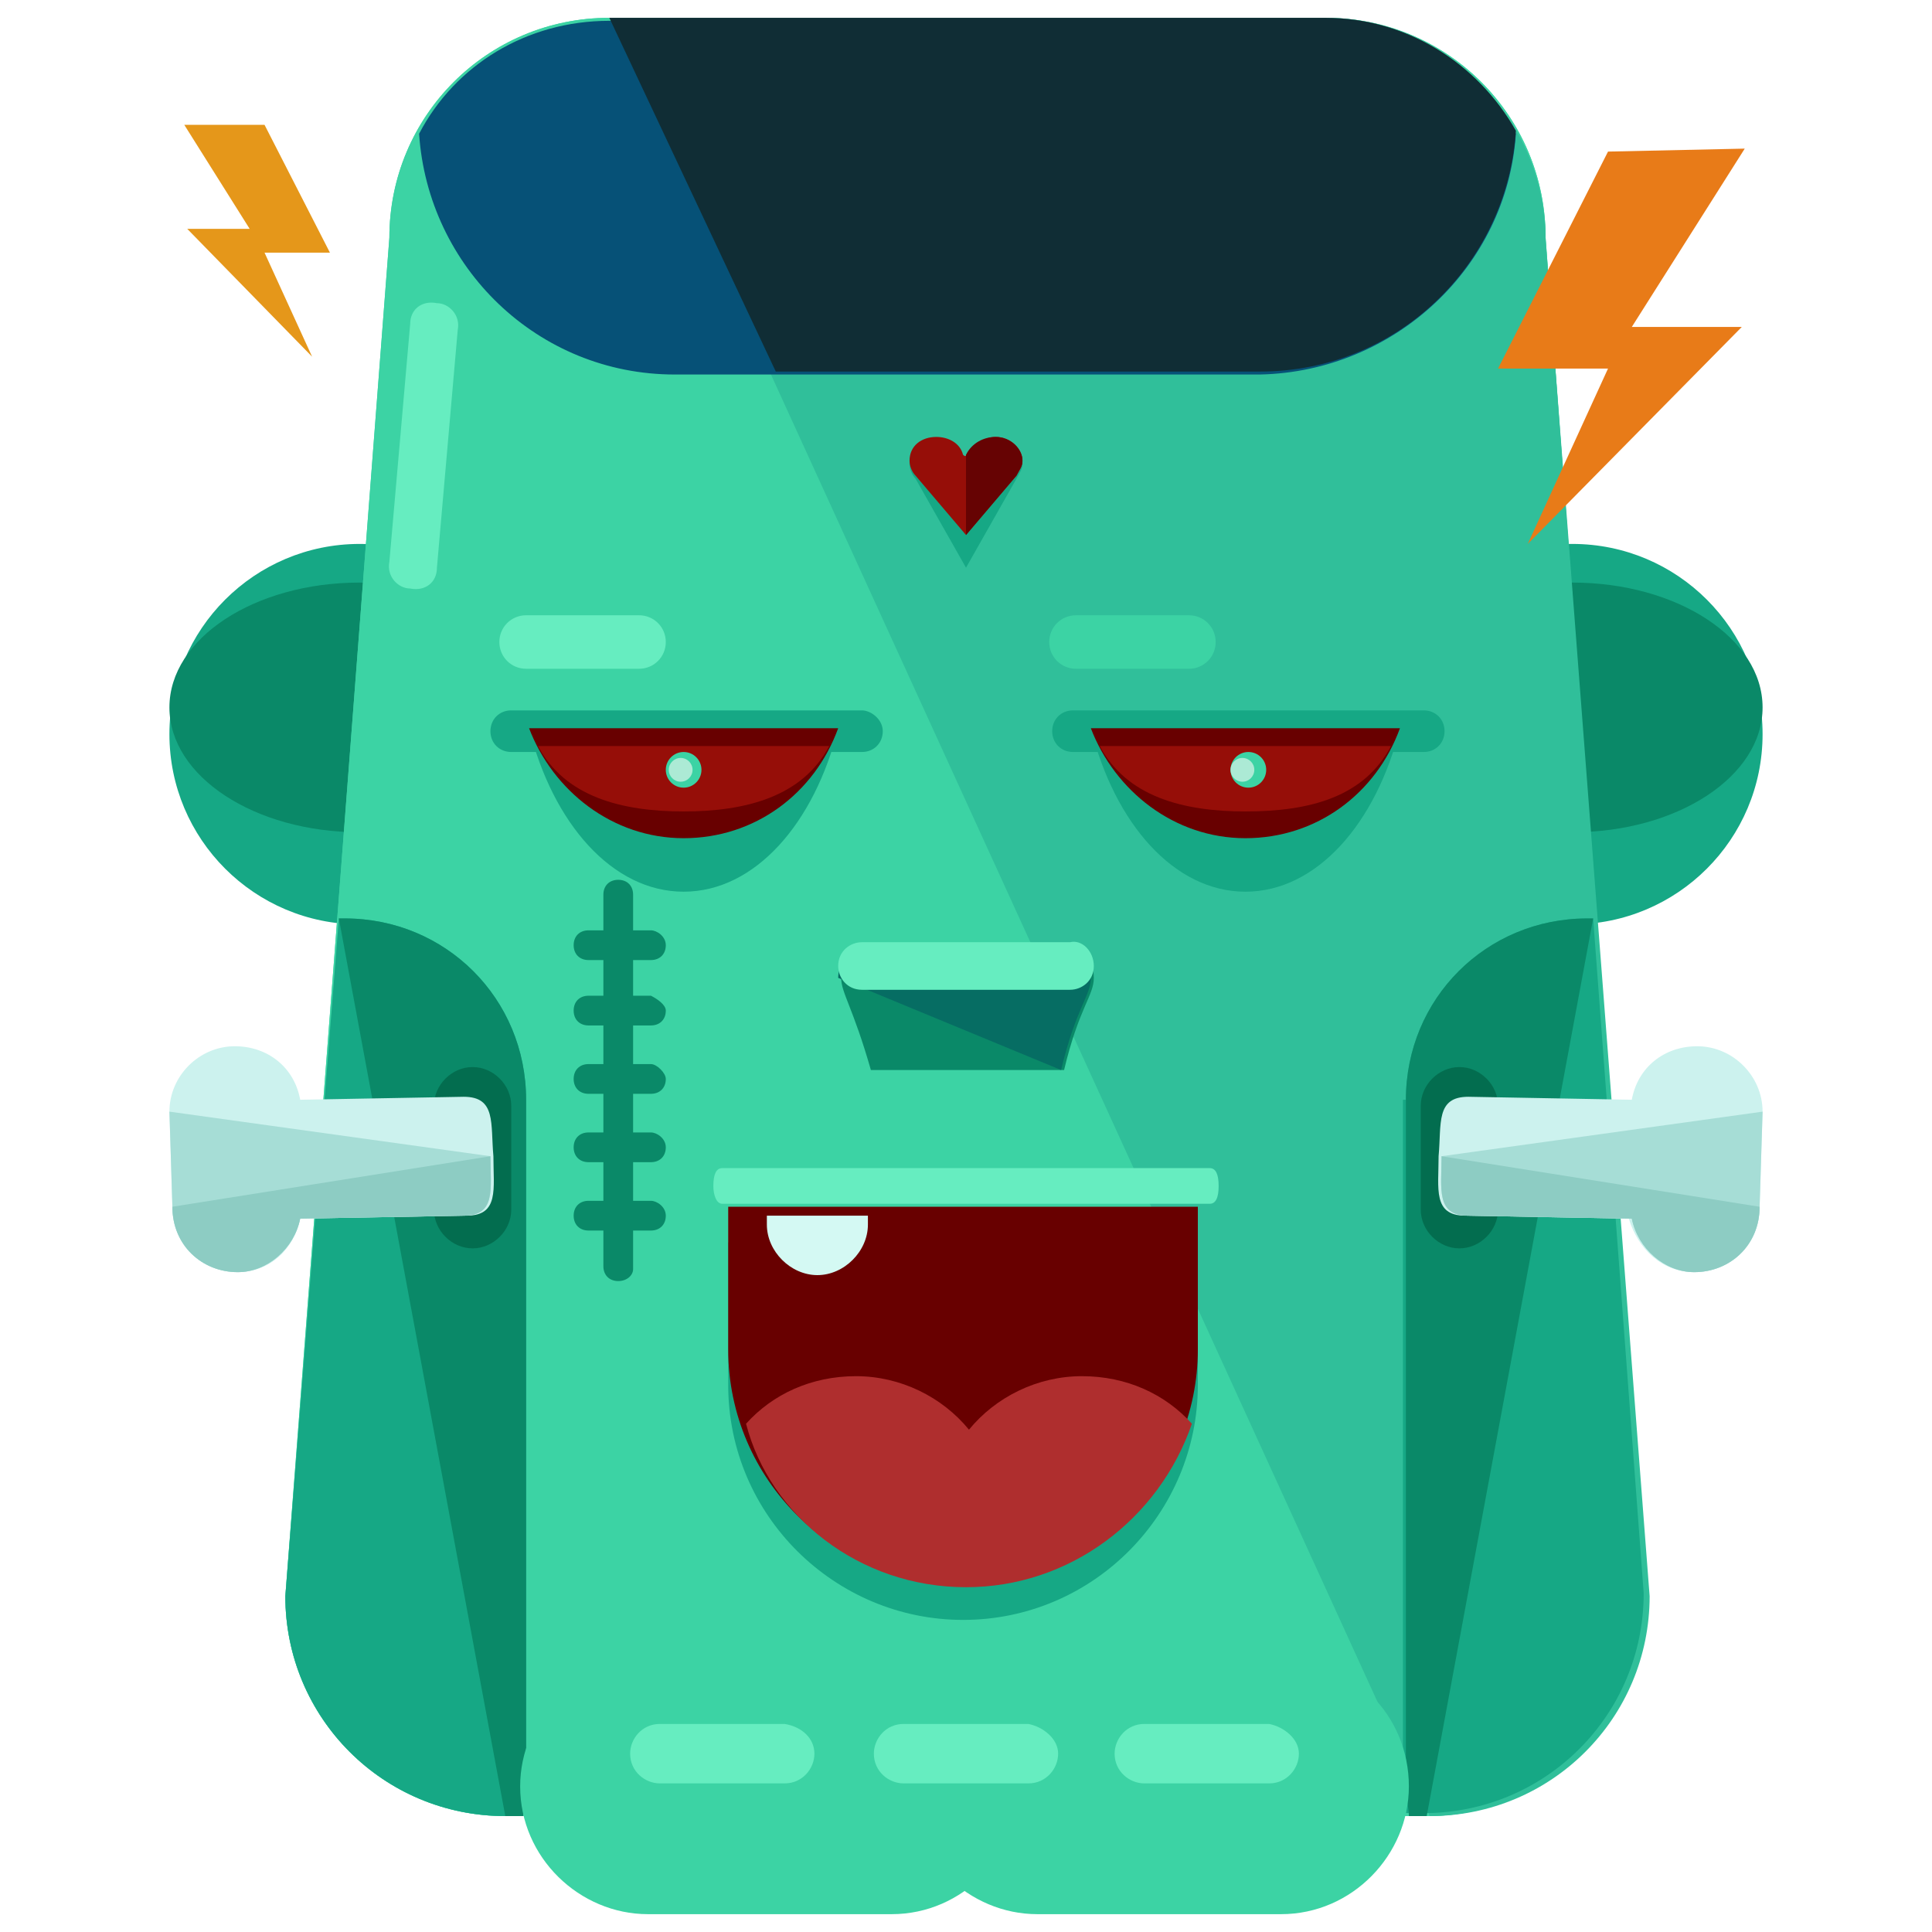 <?xml version="1.0" encoding="utf-8"?>
<!-- Generator: Adobe Illustrator 16.0.0, SVG Export Plug-In . SVG Version: 6.00 Build 0)  -->
<!DOCTYPE svg PUBLIC "-//W3C//DTD SVG 1.1//EN" "http://www.w3.org/Graphics/SVG/1.1/DTD/svg11.dtd">
<svg version="1.1" id="Layer_1" xmlns="http://www.w3.org/2000/svg" xmlns:xlink="http://www.w3.org/1999/xlink" x="0px" y="0px"
	 width="65px" height="65px" viewBox="0 0 65 65" enable-background="new 0 0 65 65" xml:space="preserve">
<g>
	<g>
		<g>
			<circle fill="#16A885" cx="12.1" cy="24.7" r="6.4"/>
			<circle fill="#16A885" cx="52.9" cy="24.7" r="6.4"/>
		</g>
		<g>
			<ellipse fill="#0A8968" cx="12.1" cy="23.8" rx="6.4" ry="4.2"/>
			<ellipse fill="#0A8968" cx="52.9" cy="23.8" rx="6.4" ry="4.2"/>
		</g>
		<path fill="#3CD3A4" d="M55.4,53.7c0,4.1-3.3,7.4-7.4,7.4H17c-4.1,0-7.4-3.3-7.4-7.4L13.1,8c0-4.1,3.3-7.4,7.4-7.4h24.1
			c4.1,0,7.4,3.3,7.4,7.4L55.4,53.7z"/>
		<path fill="#3CD3A4" d="M55.4,53.7c0,4.1-3.3,7.4-7.4,7.4H17c-4.1,0-7.4-3.3-7.4-7.4L13.1,8c0-4.1,3.3-7.4,7.4-7.4h24.1
			c4.1,0,7.4,3.3,7.4,7.4L55.4,53.7z"/>
		<path fill="#30BF9A" d="M20.5,0.7h24.1c4.1,0,7.4,3.3,7.4,7.4l3.5,45.6c0,4.1-3.3,7.4-7.4,7.4"/>
		<g>
			<g>
				<path fill="#16A885" d="M29.7,24.6c0,0.4-0.3,0.7-0.7,0.7H17.2c-0.4,0-0.7-0.3-0.7-0.7l0,0c0-0.4,0.3-0.7,0.7-0.7h11.8
					C29.3,23.9,29.7,24.2,29.7,24.6L29.7,24.6z"/>
				<path fill="#16A885" d="M17.8,24.5c0.8,3.2,2.8,5.5,5.2,5.5s4.4-2.3,5.2-5.5H17.8z"/>
				<path fill="#680000" d="M17.8,24.5c0.8,2.1,2.8,3.7,5.2,3.7s4.4-1.5,5.2-3.7H17.8z"/>
				<path fill="#960E08" d="M18.1,25.1c0.9,1.7,2.8,2.2,4.9,2.2s4-0.5,4.9-2.2H18.1z"/>
				<circle fill="#3CD3A4" cx="23" cy="25.9" r="0.6"/>
				<circle fill="#ACEAD5" cx="22.9" cy="25.9" r="0.4"/>
			</g>
			<g>
				<path fill="#16A885" d="M48.6,24.6c0,0.4-0.3,0.7-0.7,0.7H36.1c-0.4,0-0.7-0.3-0.7-0.7l0,0c0-0.4,0.3-0.7,0.7-0.7h11.8
					C48.3,23.9,48.6,24.2,48.6,24.6L48.6,24.6z"/>
				<path fill="#16A885" d="M36.7,24.5c0.8,3.2,2.8,5.5,5.2,5.5c2.4,0,4.4-2.3,5.2-5.5H36.7z"/>
				<path fill="#680000" d="M36.7,24.5c0.8,2.1,2.8,3.7,5.2,3.7c2.4,0,4.4-1.5,5.2-3.7H36.7z"/>
				<path fill="#960E08" d="M37,25.1c0.9,1.7,2.8,2.2,4.9,2.2c2.2,0,4-0.5,4.9-2.2H37z"/>
				<circle fill="#3CD3A4" cx="42" cy="25.9" r="0.6"/>
				<circle fill="#ACEAD5" cx="41.8" cy="25.9" r="0.4"/>
			</g>
		</g>
		<path fill="#065177" d="M51,4.5c-1.3-2.3-3.7-3.8-6.4-3.8H20.5c-2.8,0-5.2,1.5-6.4,3.8c0.3,4.5,4,8.1,8.6,8.1h19.7
			C46.9,12.5,50.7,9,51,4.5z"/>
		<path fill="#102D35" d="M26.1,12.5h16.3c4.6,0,8.3-3.6,8.6-8.1c-1.3-2.3-3.7-3.8-6.4-3.8H20.5"/>
		<g>
			<path fill="#16A885" d="M17.7,37c0-3.4-2.7-6.1-6.1-6.1c-0.1,0-0.1,0-0.2,0L9.6,53.7c0,4.1,3.3,7.4,7.4,7.4h0.6
				c0-0.3,0.1-0.6,0.1-0.9V37z"/>
			<path fill="#0A8968" d="M17,61.1h0.6c0-0.3,0.1-0.6,0.1-0.9V37c0-3.4-2.7-6.1-6.1-6.1c-0.1,0-0.1,0-0.2,0"/>
		</g>
		<g>
			<path fill="#16A885" d="M47.3,37c0-3.4,2.7-6.1,6.1-6.1c0.1,0,0.1,0,0.2,0l1.7,22.7c0,4.1-3.3,7.4-7.4,7.4h-0.6
				c0-0.3-0.1-0.6-0.1-0.9V37z"/>
			<path fill="#0A8968" d="M48,61.1h-0.6c0-0.3-0.1-0.6-0.1-0.9V37c0-3.4,2.7-6.1,6.1-6.1c0.1,0,0.1,0,0.2,0"/>
		</g>
		<g>
			<g>
				<g>
					<path fill="#16A885" d="M31.5,14.8c0.4,0,0.8,0.2,0.9,0.6c0,0,0.1,0.1,0.1,0c0,0,0.1,0,0.1,0c0.1-0.3,0.5-0.6,0.9-0.6
						c0.5,0,0.9,0.4,0.9,0.8c0,0.2-0.1,0.3-0.2,0.5l0,0c0,0,0,0,0,0l-1.7,3l-1.7-3c0,0,0,0,0,0c0,0,0,0,0,0
						c-0.1-0.1-0.2-0.3-0.2-0.5C30.6,15.2,31,14.8,31.5,14.8z"/>
				</g>
				<g>
					<g>
						<path fill="#960E08" d="M31.5,14.7c0.4,0,0.8,0.2,0.9,0.6c0,0,0.1,0.1,0.1,0c0,0,0.1,0,0.1,0c0.1-0.3,0.5-0.6,0.9-0.6
							c0.5,0,0.9,0.4,0.9,0.8c0,0.2-0.1,0.3-0.2,0.5c0,0,0,0,0,0c0,0,0,0,0,0l-1.7,2l-1.7-2c0,0,0,0,0,0c0,0,0,0,0,0
							c-0.1-0.1-0.2-0.3-0.2-0.5C30.6,15,31,14.7,31.5,14.7z"/>
					</g>
				</g>
				<g>
					<g>
						<path fill="#660303" d="M32.5,15.3C32.5,15.3,32.6,15.3,32.5,15.3c0.2-0.4,0.6-0.6,1-0.6c0.5,0,0.9,0.4,0.9,0.8
							c0,0.2-0.1,0.3-0.2,0.5c0,0,0,0,0,0c0,0,0,0,0,0l-1.7,2 M30.8,15.9"/>
					</g>
				</g>
			</g>
		</g>
		<path fill="#0A8968" d="M36.8,32.9c0,0.6-0.5,1-1,3.1h-6.5c-0.6-2.1-1-2.6-1-3.1l0,0c0-0.6,0.5-1,1-1h6.5
			C36.4,31.9,36.8,32.3,36.8,32.9L36.8,32.9z"/>
		<path fill="#066D63" d="M28.2,32.9L28.2,32.9c0-0.6,0.5-1,1-1h6.5c0.6,0,1,0.5,1,1l0,0c0,0.6-0.5,1-1,3.1"/>
		<path fill="#16A885" d="M24.5,41.8v4.8c0,4.4,3.6,7.9,7.9,7.9c4.4,0,7.9-3.6,7.9-7.9v-4.8H24.5z"/>
		<path fill="#680000" d="M24.5,40.6v4.8c0,4.4,3.6,7.9,7.9,7.9c4.4,0,7.9-3.6,7.9-7.9v-4.8H24.5z"/>
		<path fill="#0A8968" d="M22.4,31.8c0,0.3-0.2,0.5-0.5,0.5h-2.1c-0.3,0-0.5-0.2-0.5-0.5l0,0c0-0.3,0.2-0.5,0.5-0.5h2.1
			C22.1,31.3,22.4,31.5,22.4,31.8L22.4,31.8z"/>
		<path fill="#0A8968" d="M22.4,34c0,0.3-0.2,0.5-0.5,0.5h-2.1c-0.3,0-0.5-0.2-0.5-0.5l0,0c0-0.3,0.2-0.5,0.5-0.5h2.1
			C22.1,33.6,22.4,33.8,22.4,34L22.4,34z"/>
		<path fill="#0A8968" d="M22.4,36.3c0,0.3-0.2,0.5-0.5,0.5h-2.1c-0.3,0-0.5-0.2-0.5-0.5l0,0c0-0.3,0.2-0.5,0.5-0.5h2.1
			C22.1,35.8,22.4,36.1,22.4,36.3L22.4,36.3z"/>
		<path fill="#0A8968" d="M22.4,38.6c0,0.3-0.2,0.5-0.5,0.5h-2.1c-0.3,0-0.5-0.2-0.5-0.5l0,0c0-0.3,0.2-0.5,0.5-0.5h2.1
			C22.1,38.1,22.4,38.3,22.4,38.6L22.4,38.6z"/>
		<path fill="#0A8968" d="M22.4,40.9c0,0.3-0.2,0.5-0.5,0.5h-2.1c-0.3,0-0.5-0.2-0.5-0.5l0,0c0-0.3,0.2-0.5,0.5-0.5h2.1
			C22.1,40.4,22.4,40.6,22.4,40.9L22.4,40.9z"/>
		<path fill="#0A8968" d="M20.8,43.1c-0.3,0-0.5-0.2-0.5-0.5V30.1c0-0.3,0.2-0.5,0.5-0.5l0,0c0.3,0,0.5,0.2,0.5,0.5v12.6
			C21.3,42.9,21.1,43.1,20.8,43.1L20.8,43.1z"/>
		<path fill="#AF2E2E" d="M32.5,53.4c3.5,0,6.5-2.3,7.6-5.5c-0.9-1-2.2-1.6-3.7-1.6c-1.5,0-2.9,0.7-3.8,1.8
			c-0.9-1.1-2.3-1.8-3.8-1.8c-1.5,0-2.8,0.6-3.7,1.6C25.9,51,28.9,53.4,32.5,53.4z"/>
		<g>
			<path fill="#3CD3A4" d="M34.3,60.1c0,2.3-1.9,4.3-4.3,4.3h-8.2c-2.3,0-4.3-1.9-4.3-4.3l0,0c0-2.3,1.9-4.3,4.3-4.3h8.2
				C32.4,55.8,34.3,57.7,34.3,60.1L34.3,60.1z"/>
			<path fill="#3CD3A4" d="M47.4,60.1c0,2.3-1.9,4.3-4.3,4.3h-8.2c-2.3,0-4.3-1.9-4.3-4.3l0,0c0-2.3,1.9-4.3,4.3-4.3h8.2
				C45.5,55.8,47.4,57.7,47.4,60.1L47.4,60.1z"/>
		</g>
		<path fill="#66EDC0" d="M22.4,21.6c0,0.5-0.4,0.9-0.9,0.9h-3.8c-0.5,0-0.9-0.4-0.9-0.9l0,0c0-0.5,0.4-0.9,0.9-0.9h3.8
			C22,20.7,22.4,21.1,22.4,21.6L22.4,21.6z"/>
		<path fill="#3CD3A4" d="M40.9,21.6c0,0.5-0.4,0.9-0.9,0.9h-3.8c-0.5,0-0.9-0.4-0.9-0.9l0,0c0-0.5,0.4-0.9,0.9-0.9h3.8
			C40.5,20.7,40.9,21.1,40.9,21.6L40.9,21.6z"/>
		<path fill="#66EDC0" d="M41,39.9c0,0.4-0.1,0.6-0.3,0.6H24.3c-0.2,0-0.3-0.3-0.3-0.6l0,0c0-0.4,0.1-0.6,0.3-0.6h16.4
			C40.9,39.3,41,39.5,41,39.9L41,39.9z"/>
		<path fill="#66EDC0" d="M14.7,19.1c0,0.5-0.4,0.8-0.9,0.7l0,0c-0.4,0-0.8-0.4-0.7-0.9l0.7-8c0-0.5,0.4-0.8,0.9-0.7l0,0
			c0.4,0,0.8,0.4,0.7,0.9L14.7,19.1z"/>
		<g>
			<path fill="#66EDC0" d="M27.4,59c0,0.5-0.4,1-1,1h-4.2c-0.5,0-1-0.4-1-1l0,0c0-0.5,0.4-1,1-1h4.2C27,58.1,27.4,58.5,27.4,59
				L27.4,59z"/>
			<path fill="#66EDC0" d="M35.6,59c0,0.5-0.4,1-1,1h-4.2c-0.5,0-1-0.4-1-1l0,0c0-0.5,0.4-1,1-1h4.2C35.1,58.1,35.6,58.5,35.6,59
				L35.6,59z"/>
			<path fill="#66EDC0" d="M43.7,59c0,0.5-0.4,1-1,1h-4.2c-0.5,0-1-0.4-1-1l0,0c0-0.5,0.4-1,1-1h4.2C43.2,58.1,43.7,58.5,43.7,59
				L43.7,59z"/>
		</g>
		<path fill="#66EDC0" d="M36.8,32.5c0,0.5-0.4,0.8-0.8,0.8h-7c-0.5,0-0.8-0.4-0.8-0.8l0,0c0-0.5,0.4-0.8,0.8-0.8h7
			C36.4,31.6,36.8,32,36.8,32.5L36.8,32.5z"/>
		<polygon fill="#E87B18" points="54.1,5.1 50.4,12.4 54.1,12.4 51.4,18.3 58.6,11 54.9,11 58.7,5 		"/>
		<polygon fill="#E5971A" points="8.9,4.2 11.1,8.5 8.9,8.5 10.5,12 6.3,7.7 8.4,7.7 6.2,4.2 		"/>
		<g>
			<g>
				<path fill="#036D4F" d="M50.4,40.7c0,0.7-0.6,1.3-1.3,1.3l0,0c-0.7,0-1.3-0.6-1.3-1.3v-3.5c0-0.7,0.6-1.3,1.3-1.3l0,0
					c0.7,0,1.3,0.6,1.3,1.3V40.7z"/>
				<g>
					<path fill="#CCF2EE" d="M57,42.8c1.2,0,2.2-0.9,2.2-2.2l0.1-3.2c0-1.2-1-2.2-2.2-2.2c-1.1,0-2,0.7-2.2,1.8l-5.5-0.1
						c-1.1,0-0.9,0.9-1,2c0,1.1-0.2,2,0.9,2l5.5,0.1C55.1,42,55.9,42.8,57,42.8z"/>
					<path fill="#A6DDD6" d="M48.5,38.9c0,1.1-0.2,2,0.9,2l5.5,0.1c0.2,1,1.1,1.8,2.1,1.8c1.2,0,2.2-0.9,2.2-2.2l0.1-3.2"/>
					<path fill="#8DCCC3" d="M48.5,38.9c0,1.1-0.2,2,0.9,2l5.5,0.1c0.2,1,1.1,1.8,2.1,1.8c1.2,0,2.2-0.9,2.2-2.2"/>
				</g>
			</g>
			<g>
				<path fill="#036D4F" d="M14.6,40.7c0,0.7,0.6,1.3,1.3,1.3l0,0c0.7,0,1.3-0.6,1.3-1.3v-3.5c0-0.7-0.6-1.3-1.3-1.3l0,0
					c-0.7,0-1.3,0.6-1.3,1.3V40.7z"/>
				<g>
					<path fill="#CCF2EE" d="M8,42.8c-1.2,0-2.2-0.9-2.2-2.2l-0.1-3.2c0-1.2,1-2.2,2.2-2.2c1.1,0,2,0.7,2.2,1.8l5.5-0.1
						c1.1,0,0.9,0.9,1,2c0,1.1,0.2,2-0.9,2L10.1,41C9.9,42,9.1,42.8,8,42.8z"/>
					<path fill="#A6DDD6" d="M16.5,38.9c0,1.1,0.2,2-0.9,2L10.1,41c-0.2,1-1.1,1.8-2.1,1.8c-1.2,0-2.2-0.9-2.2-2.2l-0.1-3.2"/>
					<path fill="#8DCCC3" d="M16.5,38.9c0,1.1,0.2,2-0.9,2L10.1,41c-0.2,1-1.1,1.8-2.1,1.8c-1.2,0-2.2-0.9-2.2-2.2"/>
				</g>
			</g>
		</g>
	</g>
	<path fill="#D4F9F3" d="M25.8,40.9v0.3c0,0.9,0.8,1.7,1.7,1.7c0.9,0,1.7-0.8,1.7-1.7v-0.3H25.8z"/>
</g>
</svg>
